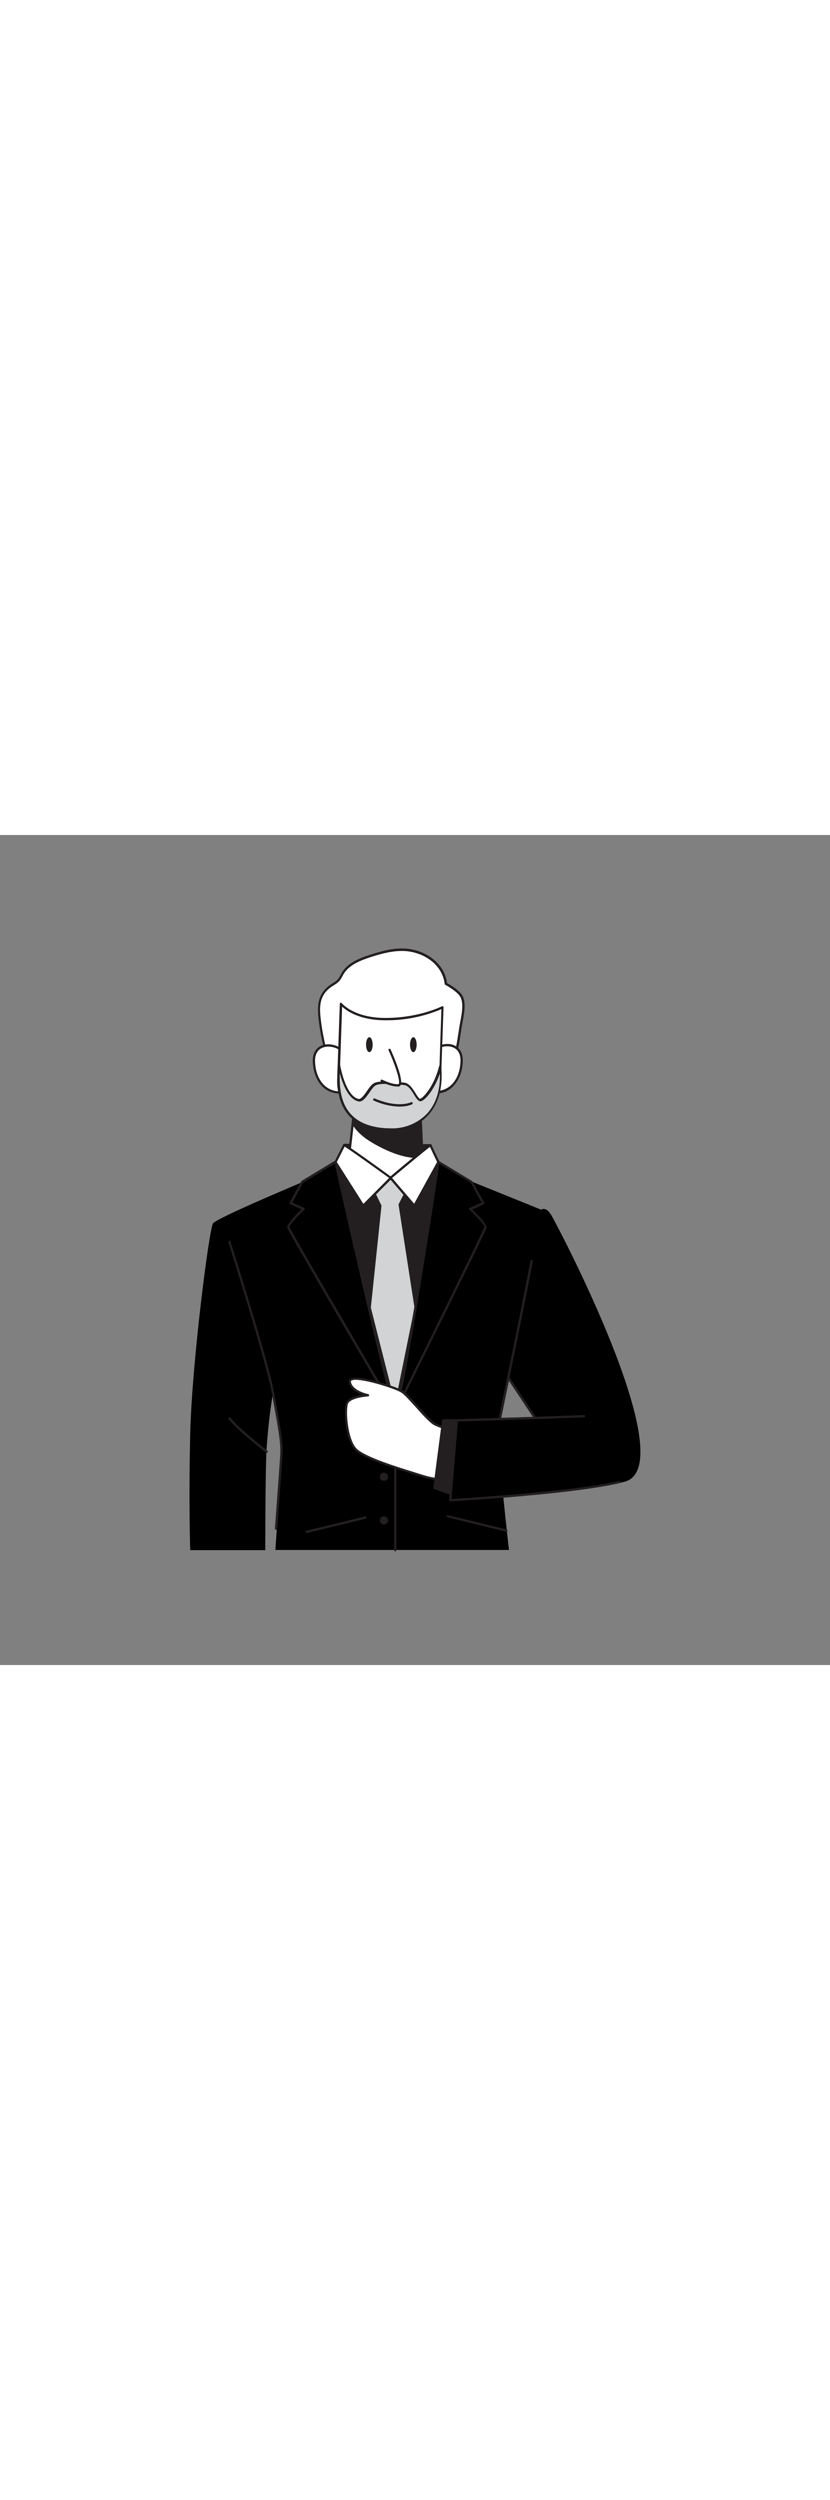 <svg version="1.1" id="Layer_1" xmlns="http://www.w3.org/2000/svg" xmlns:xlink="http://www.w3.org/1999/xlink" x="0px" y="0px" viewBox="0 0 500 500" style="width: 166px;" xml:space="preserve" data-imageid="entrepreneur-58" imageName="Entrepreneur" class="illustrations_image">
<rect x="0" y="0" width="500" height="500" fill="#808080" stroke="none"/>
<style type="text/css">
	.st0_entrepreneur-58{fill:#68E1FD;}
	.st1_entrepreneur-58{fill:#231F20;}
	.st2_entrepreneur-58{fill:#FFFFFF;}
	.st3_entrepreneur-58{fill:#D1D3D4;}
</style>
<g id="Character_entrepreneur-58">
	<path class="st0_entrepreneur-58 targetColor" d="M200.8,201.3c0,0-70.1,28.9-72.5,32.7s-12.7,84.4-13.7,126.3s0,70.5,0,70.5h45.2c0,0,0-43.5,0.7-59.5&#10;&#9;&#9;c0.7-11.7,2-23.4,3.9-35c0,0,5.3,27.2,5,37.1s-3.5,57.3-3.5,57.3h140.7c0,0-7.1-62.6-6.4-71.1s8.8-44.5,8.8-44.5l17-89.4&#10;&#9;&#9;c0,0-57.4-23.3-64.2-25.8S200.8,201.3,200.8,201.3z" style="fill: rgb(0, 0, 0);"/>
	<path class="st1_entrepreneur-58" d="M238.1,431.5c-0.4,0-0.7-0.3-0.7-0.7l0,0v-74.7c0-0.4,0.3-0.7,0.7-0.7s0.7,0.3,0.7,0.7c0,0,0,0,0,0v74.7&#10;&#9;&#9;C238.8,431.2,238.5,431.5,238.1,431.5z"/>
	<polygon class="st1_entrepreneur-58" points="207.4,186.7 259.3,186.9 258.4,206.7 221.7,206.7 203.9,198.2 &#9;"/>
	<path class="st1_entrepreneur-58" d="M258.4,207.4h-36.7c-0.1,0-0.2,0-0.3-0.1l-17.8-8.5c-0.3-0.1-0.5-0.5-0.4-0.8l3.5-11.5&#10;&#9;&#9;c0.1-0.3,0.4-0.5,0.7-0.5l0,0l52,0.2c0.4,0,0.7,0.3,0.7,0.7c0,0,0,0,0,0l-0.9,19.8C259.1,207.1,258.8,207.4,258.4,207.4z&#10;&#9;&#9; M221.9,206h35.9l0.9-18.4l-50.7-0.2l-3.1,10.4L221.9,206z"/>
	<path class="st2_entrepreneur-58" d="M272.8,136.3c2.8-6.1,3.5-14.4,4.6-21c0.8-4.9,2.9-12.9,0.7-17.7c-1.5-3.1-6.5-6.3-9.5-7.9&#10;&#9;&#9;c-1.5-12.3-13.1-19.9-24.7-20.5c-7-0.4-14,1.5-20.7,3.7s-13.6,4.9-17,10.9c-0.6,1.3-1.4,2.6-2.3,3.8c-1.2,1.1-2.5,2.1-4,2.9&#10;&#9;&#9;c-9.2,6-8.2,14.2-7,23.6c1.2,10,4.7,19.9,5.7,29.7c11.5,0.7,23.2,1.7,34.8,1.5C242.7,145.2,267.9,147.2,272.8,136.3z"/>
	<path class="st1_entrepreneur-58" d="M242.9,146.1c-1.8,0-3.4,0-5-0.1c-1.7,0-3.2,0-4.5,0c-9.5,0.1-19-0.5-28.3-1.1l-6.6-0.4&#10;&#9;&#9;c-0.3,0-0.6-0.3-0.6-0.6c-0.6-5.2-1.6-10.4-2.8-15.5c-1.2-4.7-2.1-9.5-2.8-14.3c-1.2-9.3-2.2-18,7.3-24.3l1.1-0.7&#10;&#9;&#9;c1-0.6,2-1.3,2.8-2.1c0.6-0.8,1.1-1.6,1.6-2.5c0.2-0.4,0.4-0.8,0.6-1.2c3.5-6.1,10.4-9,17.4-11.2c7.7-2.5,14.2-4.1,20.9-3.7&#10;&#9;&#9;c11.3,0.6,23.6,8,25.3,20.8c2.2,1.2,7.8,4.5,9.5,8c2,4.2,0.8,10.4-0.1,15.4c-0.2,1-0.4,1.9-0.5,2.7c-0.2,1.2-0.4,2.5-0.6,3.8&#10;&#9;&#9;c-0.8,5.7-1.8,12.3-4.1,17.3l0,0C269.6,145.1,254.4,146.1,242.9,146.1z M234.5,144.6h3.4c10.6,0.1,30.2,0.4,34.3-8.6l0,0&#10;&#9;&#9;c2.2-4.9,3.1-11.3,4-17c0.2-1.3,0.4-2.6,0.6-3.8c0.1-0.8,0.3-1.8,0.5-2.8c0.9-4.8,2-10.8,0.2-14.5c-1.2-2.6-5.5-5.6-9.2-7.6&#10;&#9;&#9;c-0.2-0.1-0.3-0.3-0.4-0.5c-1.5-12.3-13.2-19.3-24.1-19.9c-6.5-0.3-12.9,1.2-20.4,3.6c-6.7,2.2-13.4,4.9-16.6,10.6&#10;&#9;&#9;c-0.2,0.4-0.4,0.8-0.6,1.1c-0.5,1-1.1,1.9-1.8,2.8c-0.9,0.9-2,1.7-3.1,2.4c-0.3,0.2-0.7,0.4-1,0.6c-8.9,5.8-7.9,13.7-6.7,22.9&#10;&#9;&#9;c0.7,4.8,1.6,9.5,2.7,14.1c1.2,4.9,2.2,9.9,2.9,15l6,0.4c9.2,0.6,18.8,1.2,28.2,1.1L234.5,144.6z M272.8,136.3L272.8,136.3z"/>
	<path class="st2_entrepreneur-58" d="M211,138c-1.6-12.7-22.4-16.5-21.9-1.6c0.2,5.1,1.6,10.4,5.1,14.1s9.2,5.7,13.9,3.8"/>
	<path class="st1_entrepreneur-58" d="M204.1,155.7c-4-0.1-7.8-1.8-10.4-4.7c-4.1-4.5-5.1-10.4-5.3-14.6c-0.2-7.1,4.2-10,8.4-10.3&#10;&#9;&#9;c6.3-0.5,13.9,4.2,14.9,11.8c0,0.4-0.2,0.7-0.6,0.8c0,0,0,0,0,0c-0.4,0-0.7-0.2-0.8-0.6c-0.9-6.8-7.7-11.1-13.4-10.6&#10;&#9;&#9;c-4.6,0.4-7.3,3.7-7.1,8.9c0.1,4,1.1,9.5,4.9,13.7c3.5,3.8,8.9,5.3,13.1,3.6c0.3-0.2,0.8,0,0.9,0.3c0.2,0.3,0,0.8-0.3,0.9&#10;&#9;&#9;c0,0-0.1,0-0.1,0C207,155.5,205.6,155.8,204.1,155.7z"/>
	<path class="st2_entrepreneur-58" d="M256.3,138c1.6-12.7,22.4-16.5,21.9-1.6c-0.2,5.1-1.6,10.4-5.1,14.1s-9.2,5.7-13.9,3.8"/>
	<path class="st1_entrepreneur-58" d="M263.1,155.7c-1.5,0-2.9-0.3-4.2-0.8c-0.4-0.1-0.6-0.5-0.5-0.9s0.5-0.6,0.9-0.5c0,0,0.1,0,0.1,0&#10;&#9;&#9;c4.2,1.7,9.6,0.2,13.1-3.6c3.8-4.1,4.8-9.7,4.9-13.7c0.2-5.2-2.5-8.5-7.1-8.9c-5.7-0.5-12.5,3.8-13.4,10.6c0,0.4-0.4,0.7-0.8,0.6&#10;&#9;&#9;c-0.4,0-0.7-0.4-0.6-0.8c1-7.6,8.6-12.3,14.9-11.8c4.2,0.3,8.6,3.2,8.4,10.3c-0.1,4.2-1.2,10.1-5.3,14.6&#10;&#9;&#9;C270.9,153.9,267.1,155.7,263.1,155.7z"/>
	<path class="st2_entrepreneur-58" d="M209.4,201c0,0,9.6,4.9,26.1,5.5s19.3-3.9,19.3-3.9l-0.4-8.8l-0.9-20.5l-0.9-19.2l-37.7-1.3l-1.8,15.6&#10;&#9;&#9;l-0.6,5.1L209.4,201z"/>
	<path class="st1_entrepreneur-58" d="M238.3,207.3c-0.9,0-1.8,0-2.8,0c-16.5-0.6-26-5.4-26.4-5.6c-0.3-0.1-0.4-0.4-0.4-0.7l5.5-48.3&#10;&#9;&#9;c0-0.4,0.4-0.6,0.7-0.6l37.7,1.3c0.4,0,0.7,0.3,0.7,0.7l2.2,48.6c0,0.1,0,0.3-0.1,0.4C255.2,203.2,252.5,207.3,238.3,207.3z&#10;&#9;&#9; M210.1,200.6c2,0.9,11.2,4.7,25.4,5.2c14,0.5,17.8-2.7,18.5-3.4l-2.1-47.7l-36.4-1.3L210.1,200.6z"/>
	<path class="st1_entrepreneur-58" d="M212.5,173.4c2.7,4.7,7.3,8.4,12,11.3c8,4.8,19.9,10.2,29.8,9.1l-0.9-20.5c-7.2,0.7-14.5,0.4-21.8-0.6&#10;&#9;&#9;c-6.3-0.8-12.9-1.6-18.6-4.3L212.5,173.4z"/>
	<path class="st1_entrepreneur-58" d="M251.5,194.6c-10.2,0-21.3-5.7-27.4-9.3c-5.7-3.4-9.8-7.3-12.2-11.5c-0.1-0.1-0.1-0.3-0.1-0.4l0.6-5.1&#10;&#9;&#9;c0-0.2,0.2-0.4,0.4-0.5c0.2-0.1,0.4-0.1,0.6,0c5.8,2.7,12.5,3.5,18.4,4.2c7.1,1.1,14.4,1.3,21.6,0.6c0.4,0,0.7,0.3,0.8,0.7&#10;&#9;&#9;c0,0,0,0,0,0l0.9,20.5c0,0.4-0.3,0.7-0.6,0.7C253.5,194.6,252.5,194.6,251.5,194.6z M213.2,173.2c2.3,3.9,6.2,7.6,11.6,10.8&#10;&#9;&#9;c6.3,3.8,18.4,9.9,28.7,9l-0.8-19.1c-7.1,0.6-14.2,0.3-21.2-0.7c-5.7-0.7-12.1-1.5-17.9-3.9L213.2,173.2z"/>
	<path class="st2_entrepreneur-58" d="M266.6,103.8l-1.6,45.8c-0.1,2-0.3,3.9-0.8,5.8c-3.2,13.3-15.4,22.5-29.1,22.1l-3.4-0.1&#10;&#9;&#9;c-15.9-0.5-28.4-13.9-27.9-29.8c0,0,0-0.1,0-0.1l1.6-45.7c0,0,7.1,9.4,27.6,9.2S266.6,103.8,266.6,103.8z"/>
	<path class="st1_entrepreneur-58" d="M236.1,178.1h-1l-3.4-0.1c-16.3-0.5-29.1-14.2-28.6-30.5c0,0,0-0.1,0-0.1l1.6-45.7c0-0.4,0.3-0.7,0.7-0.7&#10;&#9;&#9;c0.2,0,0.4,0.1,0.5,0.3c0.1,0.1,7.2,9.1,27.1,8.9c20-0.2,33.1-7,33.2-7c0.2-0.1,0.5-0.1,0.7,0c0.2,0.1,0.3,0.4,0.3,0.6l-1.6,45.8&#10;&#9;&#9;c-0.1,2-0.3,4-0.8,6C261.7,168.8,249.8,178.1,236.1,178.1z M206.1,103.4l-1.5,44c-0.6,15.5,11.6,28.6,27.1,29.2c0,0,0,0,0.1,0&#10;&#9;&#9;l3.4,0.1c13.4,0.4,25.2-8.6,28.4-21.5c0.4-1.9,0.7-3.8,0.8-5.7l1.5-44.6c-10.4,4.4-21.5,6.7-32.8,6.7&#10;&#9;&#9;C216.9,111.8,208.9,106,206.1,103.4L206.1,103.4z"/>
	<path class="st3_entrepreneur-58" d="M265.4,139.6c2.8,28.8-16.3,38.3-30.2,37.9l-3.4-0.1c-31.8-2.4-27.9-29.9-27.6-39.1&#10;&#9;&#9;c1.4,7.7,5.1,20.1,11.8,21.5c3.4,0.7,6.6-7.9,9.8-9.6s12.5-0.6,17.4-0.3s7,8.7,9.6,9.8C254.6,160.3,262.1,152.7,265.4,139.6z"/>
	<path class="st1_entrepreneur-58" d="M236.2,178.1h-1.1l-3.4-0.1c-30.3-2.2-28.9-27-28.3-37.6c0-0.8,0.1-1.5,0.1-2.2c0-0.4,0.3-0.6,0.6-0.7&#10;&#9;&#9;c0.4,0,0.7,0.2,0.7,0.6c1.7,9.3,5.5,19.7,11.2,20.9c1.5,0.3,3.4-2.4,5-4.7c1.4-2.1,2.8-4,4.3-4.8c2.9-1.6,10.1-1,15.3-0.6l2.5,0.2&#10;&#9;&#9;c3.4,0.2,5.5,3.7,7.2,6.4c0.9,1.5,1.9,3,2.6,3.4c1.3,0.2,8.4-6.8,11.6-19.6c0.1-0.3,0.4-0.6,0.7-0.5c0.3,0,0.6,0.3,0.6,0.6&#10;&#9;&#9;c1.2,12.4-1.6,22.6-8,29.5C252.3,174.9,244.4,178.2,236.2,178.1z M204.7,143.5c-0.4,11.7,0.7,31.2,27.2,33.1l3.4,0.1&#10;&#9;&#9;c8.2,0.3,16.1-2.9,21.8-8.7c5.5-5.9,8.2-14.2,7.9-24.4c-3.1,9.1-8,15.1-10.7,16.5c-0.5,0.3-1.1,0.4-1.6,0.2&#10;&#9;&#9;c-1.2-0.5-2.2-2.1-3.3-3.9c-1.6-2.6-3.4-5.6-6.1-5.8c-0.8-0.1-1.6-0.1-2.5-0.2c-4.8-0.4-12-1-14.5,0.4c-1.2,0.6-2.5,2.5-3.8,4.4&#10;&#9;&#9;c-2,2.8-4.1,5.8-6.5,5.3C209.8,159.1,206.4,150,204.7,143.5z"/>
	<path class="st2_entrepreneur-58" d="M234.8,129.4c0,0,9.5,21,5.3,21.3s-10.2-2.8-10.2-2.8"/>
	<path class="st1_entrepreneur-58" d="M239.4,151.5c-4.3,0-9.5-2.7-9.8-2.9c-0.3-0.2-0.5-0.6-0.3-0.9c0,0,0,0,0,0c0.2-0.3,0.6-0.5,0.9-0.3&#10;&#9;&#9;c0.1,0,5.8,3,9.8,2.7c0.1,0,0.2-0.1,0.2-0.2c1.2-2.1-3.1-13.5-6.1-20.2c-0.2-0.4,0-0.8,0.3-0.9c0.4-0.2,0.8,0,0.9,0.4&#10;&#9;&#9;c1.4,3,8,18.1,6,21.5c-0.3,0.5-0.8,0.8-1.3,0.9C239.9,151.5,239.6,151.5,239.4,151.5z"/>
	<path class="st1_entrepreneur-58" d="M240.7,163.6c-5.4-0.1-10.6-1.4-15.5-3.6c-0.4-0.2-0.5-0.6-0.4-0.9s0.6-0.5,0.9-0.4&#10;&#9;&#9;c14.2,6.1,21.8,2.3,21.9,2.3c0.3-0.2,0.8-0.1,0.9,0.3c0,0,0,0,0,0c0.2,0.3,0.1,0.8-0.3,0.9c0,0,0,0,0,0&#10;&#9;&#9;C248.1,162.3,245.6,163.6,240.7,163.6z"/>
	<ellipse class="st1_entrepreneur-58" cx="222.5" cy="126.3" rx="2" ry="4.5"/>
	<ellipse class="st1_entrepreneur-58" cx="249" cy="126.3" rx="2" ry="4.5"/>
	<polygon class="st1_entrepreneur-58" points="202.1,197 237.4,351.3 245.5,313 264.1,197 235.5,206.5 &#9;"/>
	<path class="st1_entrepreneur-58" d="M237.4,352c-0.3,0-0.6-0.2-0.7-0.5l-35.3-154.3c-0.1-0.2,0-0.5,0.2-0.7c0.2-0.2,0.4-0.2,0.7-0.2l33.2,9.4&#10;&#9;&#9;l28.5-9.4c0.2-0.1,0.5,0,0.7,0.1c0.2,0.2,0.3,0.4,0.2,0.6l-18.7,116l-8,38.4C238.1,351.8,237.8,352,237.4,352L237.4,352z&#10;&#9;&#9; M203.1,198l34.3,150l7.4-35.2L263.2,198l-27.6,9.1c-0.1,0-0.3,0-0.4,0L203.1,198z"/>
	<polygon class="st3_entrepreneur-58" points="223.1,211.3 229,223.4 222.6,284.8 238,345.6 250.3,284.8 240.6,222.6 245.5,213.2 235.5,206.5 &#9;"/>
	<path class="st1_entrepreneur-58" d="M238,346.3c-0.3,0-0.6-0.2-0.7-0.5L222,285c0-0.1,0-0.2,0-0.2l6.3-61.2l-5.8-11.8c-0.1-0.2-0.1-0.4,0-0.6&#10;&#9;&#9;c0.1-0.2,0.2-0.3,0.4-0.4l12.4-4.8c0.2-0.1,0.4-0.1,0.6,0.1l10,6.7c0.3,0.2,0.4,0.6,0.2,0.9l-4.7,9.2l9.5,61.9c0,0.1,0,0.2,0,0.2&#10;&#9;&#9;l-12.3,60.8C238.6,346,238.3,346.3,238,346.3L238,346.3z M223.4,284.7l14.6,57.7l11.7-57.6l-9.6-62.1c0-0.1,0-0.3,0.1-0.4l4.5-8.9&#10;&#9;&#9;l-9.2-6.1l-11.3,4.4l5.5,11.3c0.1,0.1,0.1,0.2,0.1,0.4L223.4,284.7z"/>
	<path class="st2_entrepreneur-58" d="M259.3,186.9c-0.7,0-24.1,19.6-24.1,19.6l14.4,16.8l14.4-26.4L259.3,186.9z"/>
	<path class="st1_entrepreneur-58" d="M249.7,224.1c-0.2,0-0.4-0.1-0.5-0.2L234.7,207c-0.3-0.3-0.2-0.7,0.1-1c0,0,0,0,0,0&#10;&#9;&#9;c23.5-19.8,24.2-19.8,24.5-19.8c0.3,0,0.5,0.2,0.6,0.4l4.8,10.1c0.1,0.2,0.1,0.4,0,0.6l-14.4,26.3c-0.1,0.2-0.3,0.3-0.5,0.4&#10;&#9;&#9;L249.7,224.1z M236.2,206.6l13.3,15.5l13.8-25.1l-4.3-9.1C256.2,189.9,244.5,199.7,236.2,206.6z"/>
	<path class="st2_entrepreneur-58" d="M207.4,186.7c0.8,0,28.1,19.8,28.1,19.8l-16.7,16.8L202.1,197L207.4,186.7z"/>
	<path class="st1_entrepreneur-58" d="M218.8,224.1L218.8,224.1c-0.3,0-0.5-0.1-0.6-0.3l-16.7-26.3c-0.1-0.2-0.1-0.5,0-0.7l5.2-10.3&#10;&#9;&#9;c0.1-0.2,0.4-0.4,0.6-0.4c0.3,0,1,0,28.5,19.9c0.2,0.1,0.3,0.3,0.3,0.5c0,0.2-0.1,0.4-0.2,0.6l-16.7,16.8&#10;&#9;&#9;C219.2,224,219,224.1,218.8,224.1z M202.9,197l16,25.2l15.5-15.6c-9.8-7.1-23.8-17.1-26.8-18.9L202.9,197z"/>
	<path class="st0_entrepreneur-58 targetColor" d="M202.1,197c0,0,30.4,136.5,36,150.3c0,0-64.1-108.9-64.4-111s9.2-11.1,9.2-11.1l-7.8-3.5l7-12.7L202.1,197z" style="fill: rgb(0, 0, 0);"/>
	<path class="st1_entrepreneur-58" d="M238.1,348c-0.2,0-0.5-0.1-0.6-0.3c-10.7-18.2-64.2-109.1-64.5-111.2s5.4-7.9,8.6-11l-6.8-3.1&#10;&#9;&#9;c-0.2-0.1-0.3-0.2-0.4-0.4c-0.1-0.2-0.1-0.4,0-0.6l7-12.7c0.1-0.1,0.1-0.2,0.2-0.3l20-12.1c0.2-0.1,0.4-0.1,0.6-0.1&#10;&#9;&#9;c0.2,0.1,0.4,0.3,0.4,0.5c0.3,1.4,30.5,136.6,36,150.2c0.2,0.3,0,0.8-0.3,0.9C238.3,348,238.2,348,238.1,348L238.1,348z&#10;&#9;&#9; M176.1,221.4l7.1,3.2c0.2,0.1,0.4,0.3,0.4,0.5c0,0.2,0,0.5-0.2,0.6c-4.4,4.1-9.1,9.3-9,10.4c0.8,2.4,38.6,67.1,61.1,105.3&#10;&#9;&#9;c-8.1-28.4-31.2-131.5-33.9-143.4l-19,11.5L176.1,221.4z"/>
	<path class="st0_entrepreneur-58 targetColor" d="M264.1,197c0,0-20.4,136.5-26,150.3c0,0,54-108.9,54.4-111s-9.2-11.1-9.2-11.1l7.8-3.5l-7-12.7L264.1,197z" style="fill: rgb(0, 0, 0);"/>
	<path class="st1_entrepreneur-58" d="M238.1,348c-0.1,0-0.2,0-0.3-0.1c-0.3-0.2-0.5-0.6-0.4-0.9c5.5-13.6,25.8-148.8,26-150.1&#10;&#9;&#9;c0-0.2,0.2-0.4,0.4-0.5c0.2-0.1,0.5-0.1,0.7,0l20,12.1c0.1,0.1,0.2,0.2,0.2,0.3l7,12.7c0.1,0.2,0.1,0.4,0,0.6&#10;&#9;&#9;c-0.1,0.2-0.2,0.3-0.4,0.4l-6.8,3.1c3.2,3.1,9,8.9,8.6,11s-48.9,100.1-54.5,111.2C238.6,347.8,238.4,348,238.1,348z M264.7,198.1&#10;&#9;&#9;c-1.8,12.2-17,112.4-23.9,142.2c19.1-38.5,50.4-101.9,51-104.2c0.1-1.1-4.5-6.2-9-10.4c-0.3-0.3-0.3-0.7,0-1&#10;&#9;&#9;c0.1-0.1,0.1-0.1,0.2-0.1l7.1-3.2l-6.5-11.9L264.7,198.1z"/>
	<path class="st0_entrepreneur-58 targetColor" d="M326.1,225.7c0,0,2.5-2.1,5.7,2.8s78.6,148.1,45.7,160.7c-11.1,4.2-106.2,11.4-106.2,11.4l3.9-48.1l47-1.4&#10;&#9;&#9;c0,0-19.4-29-19.8-33.6S326.1,225.7,326.1,225.7z" style="fill: rgb(0, 0, 0);"/>
	<path class="st2_entrepreneur-58" d="M273,358.2c-3.9-0.6-7.6-1.8-11.1-3.5c-4.6-2.5-15.8-17.1-19.9-19.6s-32.2-11.5-31.3-5.6s11,8,11,8&#10;&#9;&#9;s-11.3,0.6-12.7,5s-0.4,21,5.1,27.2s32.7,13.8,41.7,16.7c5.6,1.8,15.6,2.5,15.6,2.5L273,358.2z"/>
	<path class="st1_entrepreneur-58" d="M271.3,389.6L271.3,389.6c-0.4,0-10.1-0.7-15.7-2.5c-1.4-0.4-3.1-1-5.1-1.6c-12-3.7-32.1-9.8-36.9-15.3&#10;&#9;&#9;c-5.8-6.6-6.7-23.4-5.2-27.9c1-3.2,6.2-4.5,9.8-5.1c-3.2-1.2-7.5-3.5-8.1-7.5c-0.2-0.8,0.2-1.7,0.9-2.1c4.5-3,27.9,4.8,31.5,7&#10;&#9;&#9;c2,1.2,5.5,5.1,9.2,9.2c3.9,4.3,8.3,9.2,10.6,10.5c4.4,2.4,10.9,3.4,10.9,3.4c0.4,0.1,0.6,0.4,0.6,0.7l-1.7,30.6&#10;&#9;&#9;c0,0.2-0.1,0.4-0.2,0.5C271.6,389.5,271.5,389.6,271.3,389.6z M214.3,328.2c-0.9-0.1-1.8,0.1-2.6,0.5c-0.3,0.1-0.4,0.4-0.3,0.7&#10;&#9;&#9;c0.8,5.4,10.3,7.4,10.4,7.4c0.4,0.1,0.6,0.4,0.6,0.8c-0.1,0.3-0.3,0.6-0.7,0.6c-3,0.2-11,1.3-12.1,4.5c-1.4,4.3-0.2,20.7,4.9,26.6&#10;&#9;&#9;c4.6,5.2,25.2,11.5,36.2,14.9c2,0.6,3.8,1.2,5.2,1.6c4.6,1.5,12.3,2.2,14.7,2.4l1.6-29.3c-3.7-0.6-7.3-1.8-10.7-3.4&#10;&#9;&#9;c-2.5-1.4-6.9-6.1-11-10.8c-3.5-3.8-7-7.8-8.9-8.9C238.6,333.8,221.5,328.2,214.3,328.2L214.3,328.2z"/>
	<polygon class="st1_entrepreneur-58" points="271.6,396.8 275.2,352.6 267,352.6 261.7,393.3 &#9;"/>
	<path class="st1_entrepreneur-58" d="M271.6,397.5c-0.1,0-0.2,0-0.2,0l-9.9-3.5c-0.3-0.1-0.5-0.4-0.5-0.8l5.3-40.7c0-0.3,0.3-0.6,0.7-0.6h8.1&#10;&#9;&#9;c0.2,0,0.4,0.1,0.5,0.2c0.1,0.1,0.2,0.3,0.2,0.5l-3.6,44.2c0,0.2-0.1,0.4-0.3,0.5C271.9,397.5,271.7,397.5,271.6,397.5z&#10;&#9;&#9; M262.5,392.8l8.5,3l3.4-42.5h-6.8L262.5,392.8z"/>
	<path class="st1_entrepreneur-58" d="M271.3,401.4c-0.2,0-0.4-0.1-0.5-0.2c-0.1-0.1-0.2-0.3-0.2-0.5l3.9-48.1c0-0.4,0.4-0.7,0.8-0.6&#10;&#9;&#9;c0.4,0,0.7,0.4,0.6,0.8L272,400c8-0.5,72.7-4.4,100.7-10.8c0.4-0.1,0.8,0.2,0.8,0.5s-0.2,0.8-0.5,0.8l0,0&#10;&#9;&#9;C343.2,397.4,272.1,401.4,271.3,401.4L271.3,401.4z"/>
	<path class="st1_entrepreneur-58" d="M275.2,353.3c-0.4,0-0.7-0.3-0.7-0.7c0-0.4,0.3-0.7,0.7-0.7l45.8-1.4l-15-22.6c-0.2-0.3-0.2-0.7,0.1-1&#10;&#9;&#9;c0.3-0.2,0.7-0.2,1,0.1c0,0,0.1,0.1,0.1,0.1l15.7,23.7c0.1,0.2,0.1,0.5,0,0.7c-0.1,0.2-0.3,0.4-0.6,0.4L275.2,353.3L275.2,353.3z"/>
	<path class="st1_entrepreneur-58" d="M301.1,352H301c-0.4-0.1-0.6-0.4-0.5-0.8c0.1-0.6,13.3-64.2,19.1-94.7c0.1-0.4,0.4-0.6,0.8-0.6&#10;&#9;&#9;s0.6,0.4,0.6,0.8c-5.8,30.5-19,94.1-19.1,94.8C301.7,351.8,301.4,352,301.1,352z"/>
	<path class="st1_entrepreneur-58" d="M166.3,418.5L166.3,418.5c-0.4,0-0.7-0.4-0.7-0.7c0,0,0,0,0,0c0-0.4,2.7-36.1,3.2-44.4&#10;&#9;&#9;c0.4-6.8-1.1-15.3-3.4-28.1c-0.5-2.8-1-5.7-1.6-8.9c-3-17.7-26-90.3-26.2-91c-0.1-0.4,0-0.8,0.4-0.9s0.8,0,0.9,0.4c0,0,0,0,0,0.1&#10;&#9;&#9;c0.2,0.7,23.2,73.4,26.3,91.2c0.6,3.2,1.1,6.1,1.6,8.9c2.3,12.9,3.8,21.4,3.4,28.4c-0.5,8.3-3.2,44-3.2,44.4&#10;&#9;&#9;C166.9,418.3,166.6,418.5,166.3,418.5z"/>
	<path class="st1_entrepreneur-58" d="M160.6,372.1c-0.2,0-0.3-0.1-0.4-0.1c-0.7-0.5-17.3-13.6-22.5-20.1c-0.2-0.3-0.2-0.7,0.1-1&#10;&#9;&#9;c0.3-0.2,0.7-0.2,1,0.1l0,0c5.1,6.5,22.1,19.8,22.3,19.9c0.3,0.2,0.4,0.7,0.1,1C161,372,160.8,372.1,160.6,372.1L160.6,372.1z"/>
	<path class="st1_entrepreneur-58" d="M322.2,351.9c-0.4,0-0.7-0.3-0.7-0.7c0-0.4,0.3-0.7,0.7-0.7l29.6-1.1c0.4,0,0.7,0.3,0.7,0.7c0,0,0,0,0,0&#10;&#9;&#9;c0,0.4-0.3,0.7-0.7,0.7c0,0,0,0,0,0L322.2,351.9L322.2,351.9z"/>
	<path class="st1_entrepreneur-58" d="M184.7,420.4c-0.3,0-0.6-0.2-0.7-0.5c-0.1-0.4,0.1-0.8,0.5-0.8l35.4-8.6c0.4-0.1,0.7,0.1,0.8,0.5c0,0,0,0,0,0&#10;&#9;&#9;c0.1,0.4-0.1,0.8-0.5,0.9l-35.4,8.6L184.7,420.4z"/>
	<path class="st1_entrepreneur-58" d="M305.1,419.7c-0.1,0-0.1,0-0.2,0l-35.4-8.7c-0.4-0.1-0.6-0.5-0.5-0.8s0.5-0.6,0.8-0.5c0,0,0,0,0,0l35.4,8.6&#10;&#9;&#9;c0.4,0.1,0.6,0.5,0.5,0.9C305.7,419.4,305.4,419.7,305.1,419.7z"/>
	<circle class="st1_entrepreneur-58" cx="231.3" cy="386.6" r="1.8"/>
	<path class="st1_entrepreneur-58" d="M231.3,389.1c-1.4,0-2.5-1.1-2.5-2.5c0-1.4,1.1-2.5,2.5-2.5s2.5,1.1,2.5,2.5&#10;&#9;&#9;C233.8,388,232.7,389.1,231.3,389.1z M231.3,385.5c-0.6,0-1.1,0.5-1.1,1.1c0,0.6,0.5,1.1,1.1,1.1s1.1-0.5,1.1-1.1l0,0&#10;&#9;&#9;C232.4,386,231.9,385.5,231.3,385.5z"/>
	<circle class="st1_entrepreneur-58" cx="231.3" cy="412.8" r="1.8"/>
	<path class="st1_entrepreneur-58" d="M231.3,415.4c-1.4,0-2.5-1.1-2.5-2.5c0-1.4,1.1-2.5,2.5-2.5s2.5,1.1,2.5,2.5&#10;&#9;&#9;C233.8,414.2,232.7,415.3,231.3,415.4z M231.3,411.7c-0.6,0-1.1,0.5-1.1,1.1c0,0.6,0.5,1.1,1.1,1.1s1.1-0.5,1.1-1.1l0,0&#10;&#9;&#9;C232.4,412.2,231.9,411.7,231.3,411.7z"/>
</g>
</svg>